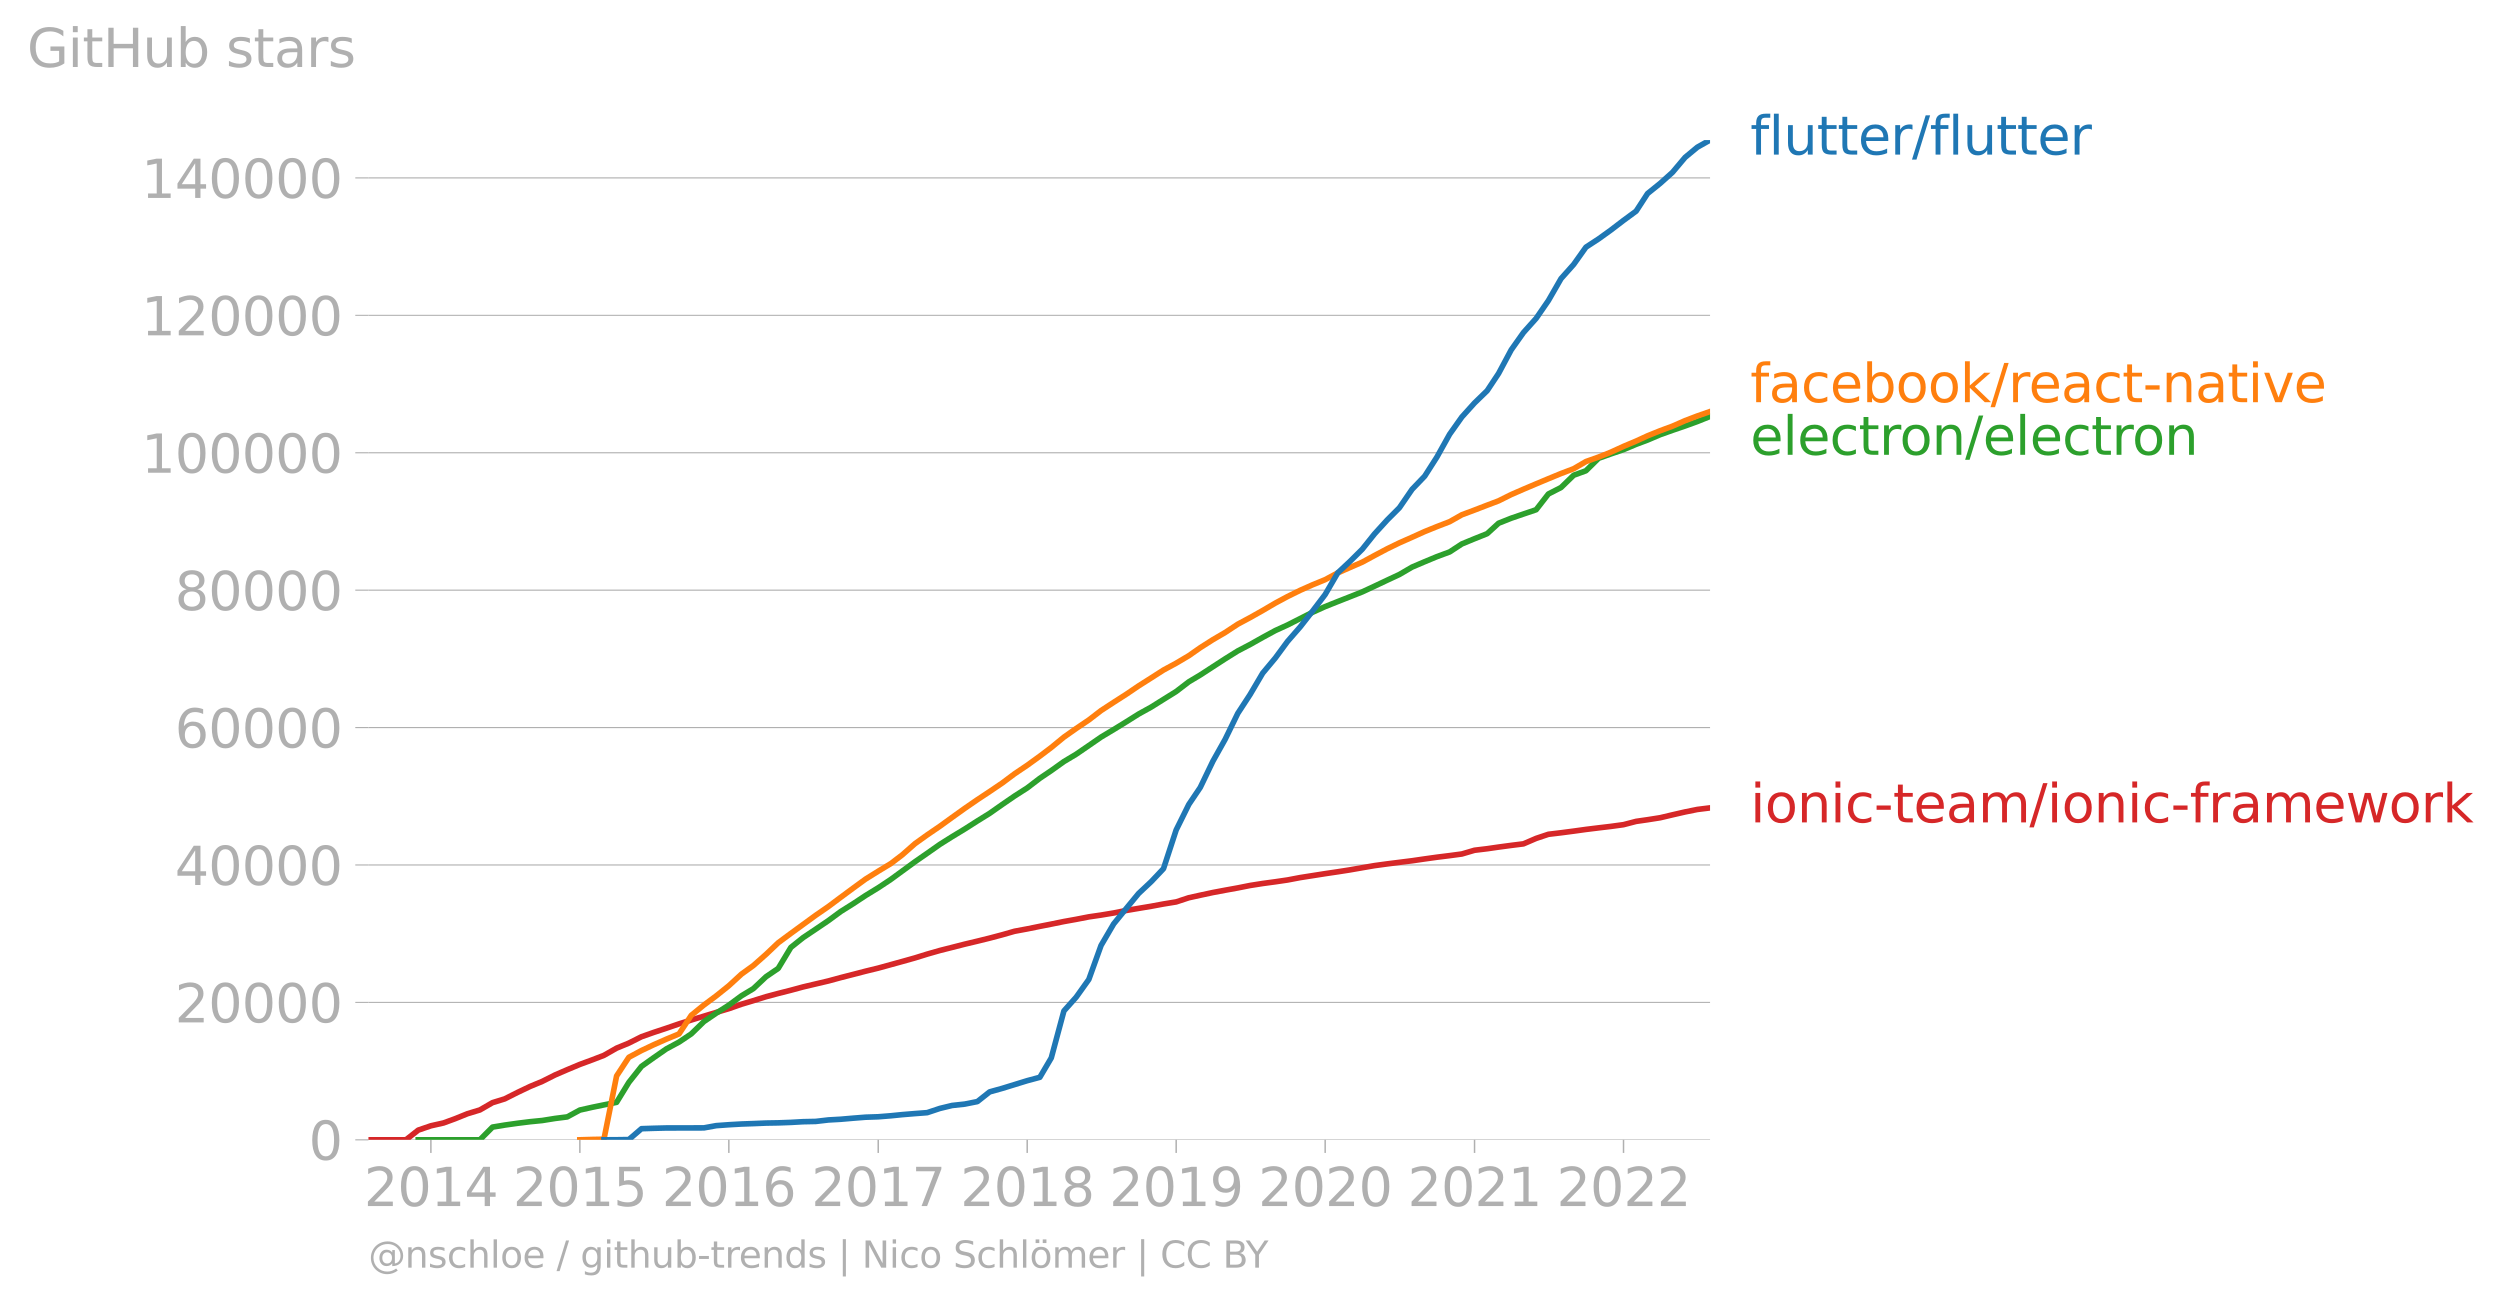 <svg xmlns:xlink="http://www.w3.org/1999/xlink" width="887.289" height="462.573" viewBox="0 0 665.467 346.93" xmlns="http://www.w3.org/2000/svg"><defs><style>*{stroke-linejoin:round;stroke-linecap:butt}</style></defs><g id="figure_1"><path d="M0 346.93h665.467V0H0v346.93z" style="fill:none" id="patch_1"/><g id="axes_1"><path d="M98.073 303.403h357.12V37.29H98.073v266.112z" style="fill:none" id="patch_2"/><g id="matplotlib.axis_1"><g id="xtick_1"><g id="line2d_1"><defs><path id="md5e1596d15" d="M0 0v3.5" style="stroke:#b0b0b0;stroke-width:.4"/></defs><use xlink:href="#md5e1596d15" x="114.696" y="303.403" style="fill:#b0b0b0;stroke:#b0b0b0;stroke-width:.4"/></g><g style="fill:#b0b0b0" transform="matrix(.14 0 0 -.14 96.881 321.04)" id="text_1"><defs><path id="DejaVuSans-32" d="M1228 531h2203V0H469v531q359 372 979 998 621 627 780 809 303 340 423 576 121 236 121 464 0 372-261 606-261 235-680 235-297 0-627-103-329-103-704-313v638q381 153 712 231 332 78 607 78 725 0 1156-363 431-362 431-968 0-288-108-546-107-257-392-607-78-91-497-524-418-433-1181-1211z" transform="scale(.016)"/><path id="DejaVuSans-30" d="M2034 4250q-487 0-733-480-245-479-245-1442 0-959 245-1439 246-480 733-480 491 0 736 480 246 480 246 1439 0 963-246 1442-245 480-736 480zm0 500q785 0 1199-621 414-620 414-1801 0-1178-414-1799Q2819-91 2034-91q-784 0-1198 620-414 621-414 1799 0 1181 414 1801 414 621 1198 621z" transform="scale(.016)"/><path id="DejaVuSans-31" d="M794 531h1031v3560L703 3866v575l1116 225h631V531h1031V0H794v531z" transform="scale(.016)"/><path id="DejaVuSans-34" d="M2419 4116 825 1625h1594v2491zm-166 550h794V1625h666v-525h-666V0h-628v1100H313v609l1940 2957z" transform="scale(.016)"/></defs><use xlink:href="#DejaVuSans-32"/><use xlink:href="#DejaVuSans-30" x="63.623"/><use xlink:href="#DejaVuSans-31" x="127.246"/><use xlink:href="#DejaVuSans-34" x="190.869"/></g></g><g id="xtick_2"><use xlink:href="#md5e1596d15" x="154.352" y="303.403" style="fill:#b0b0b0;stroke:#b0b0b0;stroke-width:.4" id="line2d_2"/><g style="fill:#b0b0b0" transform="matrix(.14 0 0 -.14 136.537 321.04)" id="text_2"><defs><path id="DejaVuSans-35" d="M691 4666h2478v-532H1269V2991q137 47 274 70 138 23 276 23 781 0 1237-428 457-428 457-1159 0-753-469-1171Q2575-91 1722-91q-294 0-599 50Q819 9 494 109v635q281-153 581-228t634-75q541 0 856 284 316 284 316 772 0 487-316 771-315 285-856 285-253 0-505-56-251-56-513-175v2344z" transform="scale(.016)"/></defs><use xlink:href="#DejaVuSans-32"/><use xlink:href="#DejaVuSans-30" x="63.623"/><use xlink:href="#DejaVuSans-31" x="127.246"/><use xlink:href="#DejaVuSans-35" x="190.869"/></g></g><g id="xtick_3"><use xlink:href="#md5e1596d15" x="194.008" y="303.403" style="fill:#b0b0b0;stroke:#b0b0b0;stroke-width:.4" id="line2d_3"/><g style="fill:#b0b0b0" transform="matrix(.14 0 0 -.14 176.193 321.04)" id="text_3"><defs><path id="DejaVuSans-36" d="M2113 2584q-425 0-674-291-248-290-248-796 0-503 248-796 249-292 674-292t673 292q248 293 248 796 0 506-248 796-248 291-673 291zm1253 1979v-575q-238 112-480 171-242 60-480 60-625 0-955-422-329-422-376-1275 184 272 462 417 279 145 613 145 703 0 1111-427 408-426 408-1160 0-719-425-1154Q2819-91 2113-91q-810 0-1238 620-428 621-428 1799 0 1106 525 1764t1409 658q238 0 480-47t505-140z" transform="scale(.016)"/></defs><use xlink:href="#DejaVuSans-32"/><use xlink:href="#DejaVuSans-30" x="63.623"/><use xlink:href="#DejaVuSans-31" x="127.246"/><use xlink:href="#DejaVuSans-36" x="190.869"/></g></g><g id="xtick_4"><use xlink:href="#md5e1596d15" x="233.772" y="303.403" style="fill:#b0b0b0;stroke:#b0b0b0;stroke-width:.4" id="line2d_4"/><g style="fill:#b0b0b0" transform="matrix(.14 0 0 -.14 215.957 321.04)" id="text_4"><defs><path id="DejaVuSans-37" d="M525 4666h3000v-269L1831 0h-659l1594 4134H525v532z" transform="scale(.016)"/></defs><use xlink:href="#DejaVuSans-32"/><use xlink:href="#DejaVuSans-30" x="63.623"/><use xlink:href="#DejaVuSans-31" x="127.246"/><use xlink:href="#DejaVuSans-37" x="190.869"/></g></g><g id="xtick_5"><use xlink:href="#md5e1596d15" x="273.428" y="303.403" style="fill:#b0b0b0;stroke:#b0b0b0;stroke-width:.4" id="line2d_5"/><g style="fill:#b0b0b0" transform="matrix(.14 0 0 -.14 255.613 321.04)" id="text_5"><defs><path id="DejaVuSans-38" d="M2034 2216q-450 0-708-241-257-241-257-662 0-422 257-663 258-241 708-241t709 242q260 243 260 662 0 421-258 662-257 241-711 241zm-631 268q-406 100-633 378-226 279-226 679 0 559 398 884 399 325 1092 325 697 0 1094-325t397-884q0-400-227-679-226-278-629-378 456-106 710-416 255-309 255-755 0-679-414-1042Q2806-91 2034-91q-771 0-1186 362-414 363-414 1042 0 446 256 755 257 310 713 416zm-231 997q0-362 226-565 227-203 636-203 407 0 636 203 230 203 230 565 0 363-230 566-229 203-636 203-409 0-636-203-226-203-226-566z" transform="scale(.016)"/></defs><use xlink:href="#DejaVuSans-32"/><use xlink:href="#DejaVuSans-30" x="63.623"/><use xlink:href="#DejaVuSans-31" x="127.246"/><use xlink:href="#DejaVuSans-38" x="190.869"/></g></g><g id="xtick_6"><use xlink:href="#md5e1596d15" x="313.084" y="303.403" style="fill:#b0b0b0;stroke:#b0b0b0;stroke-width:.4" id="line2d_6"/><g style="fill:#b0b0b0" transform="matrix(.14 0 0 -.14 295.269 321.04)" id="text_6"><defs><path id="DejaVuSans-39" d="M703 97v575q238-113 481-172 244-59 479-59 625 0 954 420 330 420 377 1277-181-269-460-413-278-144-615-144-700 0-1108 423-408 424-408 1159 0 718 425 1152 425 435 1131 435 810 0 1236-621 427-620 427-1801 0-1103-524-1761Q2575-91 1691-91q-238 0-482 47Q966 3 703 97zm1256 1978q425 0 673 290 249 291 249 798 0 503-249 795-248 292-673 292t-673-292q-248-292-248-795 0-507 248-798 248-290 673-290z" transform="scale(.016)"/></defs><use xlink:href="#DejaVuSans-32"/><use xlink:href="#DejaVuSans-30" x="63.623"/><use xlink:href="#DejaVuSans-31" x="127.246"/><use xlink:href="#DejaVuSans-39" x="190.869"/></g></g><g id="xtick_7"><use xlink:href="#md5e1596d15" x="352.74" y="303.403" style="fill:#b0b0b0;stroke:#b0b0b0;stroke-width:.4" id="line2d_7"/><g style="fill:#b0b0b0" transform="matrix(.14 0 0 -.14 334.925 321.04)" id="text_7"><use xlink:href="#DejaVuSans-32"/><use xlink:href="#DejaVuSans-30" x="63.623"/><use xlink:href="#DejaVuSans-32" x="127.246"/><use xlink:href="#DejaVuSans-30" x="190.869"/></g></g><g id="xtick_8"><use xlink:href="#md5e1596d15" x="392.504" y="303.403" style="fill:#b0b0b0;stroke:#b0b0b0;stroke-width:.4" id="line2d_8"/><g style="fill:#b0b0b0" transform="matrix(.14 0 0 -.14 374.69 321.04)" id="text_8"><use xlink:href="#DejaVuSans-32"/><use xlink:href="#DejaVuSans-30" x="63.623"/><use xlink:href="#DejaVuSans-32" x="127.246"/><use xlink:href="#DejaVuSans-31" x="190.869"/></g></g><g id="xtick_9"><use xlink:href="#md5e1596d15" x="432.16" y="303.403" style="fill:#b0b0b0;stroke:#b0b0b0;stroke-width:.4" id="line2d_9"/><g style="fill:#b0b0b0" transform="matrix(.14 0 0 -.14 414.345 321.04)" id="text_9"><use xlink:href="#DejaVuSans-32"/><use xlink:href="#DejaVuSans-30" x="63.623"/><use xlink:href="#DejaVuSans-32" x="127.246"/><use xlink:href="#DejaVuSans-32" x="190.869"/></g></g></g><g id="matplotlib.axis_2"><g id="ytick_1"><path d="M98.073 303.403h357.12" clip-path="url(#p0ed3086b2f)" style="fill:none;stroke:#b0b0b0;stroke-width:.3;stroke-linecap:square" id="line2d_10"/><g id="line2d_11"><defs><path id="md15a784c6e" d="M0 0h-3.5" style="stroke:#b0b0b0;stroke-width:.3"/></defs><use xlink:href="#md15a784c6e" x="98.073" y="303.403" style="fill:#b0b0b0;stroke:#b0b0b0;stroke-width:.3"/></g><use xlink:href="#DejaVuSans-30" style="fill:#b0b0b0" transform="matrix(.14 0 0 -.14 82.166 308.722)" id="text_10"/></g><g id="ytick_2"><path d="M98.073 266.825h357.12" clip-path="url(#p0ed3086b2f)" style="fill:none;stroke:#b0b0b0;stroke-width:.3;stroke-linecap:square" id="line2d_12"/><use xlink:href="#md15a784c6e" x="98.073" y="266.825" style="fill:#b0b0b0;stroke:#b0b0b0;stroke-width:.3" id="line2d_13"/><g style="fill:#b0b0b0" transform="matrix(.14 0 0 -.14 46.536 272.144)" id="text_11"><use xlink:href="#DejaVuSans-32"/><use xlink:href="#DejaVuSans-30" x="63.623"/><use xlink:href="#DejaVuSans-30" x="127.246"/><use xlink:href="#DejaVuSans-30" x="190.869"/><use xlink:href="#DejaVuSans-30" x="254.492"/></g></g><g id="ytick_3"><path d="M98.073 230.248h357.12" clip-path="url(#p0ed3086b2f)" style="fill:none;stroke:#b0b0b0;stroke-width:.3;stroke-linecap:square" id="line2d_14"/><use xlink:href="#md15a784c6e" x="98.073" y="230.248" style="fill:#b0b0b0;stroke:#b0b0b0;stroke-width:.3" id="line2d_15"/><g style="fill:#b0b0b0" transform="matrix(.14 0 0 -.14 46.536 235.567)" id="text_12"><use xlink:href="#DejaVuSans-34"/><use xlink:href="#DejaVuSans-30" x="63.623"/><use xlink:href="#DejaVuSans-30" x="127.246"/><use xlink:href="#DejaVuSans-30" x="190.869"/><use xlink:href="#DejaVuSans-30" x="254.492"/></g></g><g id="ytick_4"><path d="M98.073 193.67h357.12" clip-path="url(#p0ed3086b2f)" style="fill:none;stroke:#b0b0b0;stroke-width:.3;stroke-linecap:square" id="line2d_16"/><use xlink:href="#md15a784c6e" x="98.073" y="193.67" style="fill:#b0b0b0;stroke:#b0b0b0;stroke-width:.3" id="line2d_17"/><g style="fill:#b0b0b0" transform="matrix(.14 0 0 -.14 46.536 198.99)" id="text_13"><use xlink:href="#DejaVuSans-36"/><use xlink:href="#DejaVuSans-30" x="63.623"/><use xlink:href="#DejaVuSans-30" x="127.246"/><use xlink:href="#DejaVuSans-30" x="190.869"/><use xlink:href="#DejaVuSans-30" x="254.492"/></g></g><g id="ytick_5"><path d="M98.073 157.093h357.12" clip-path="url(#p0ed3086b2f)" style="fill:none;stroke:#b0b0b0;stroke-width:.3;stroke-linecap:square" id="line2d_18"/><use xlink:href="#md15a784c6e" x="98.073" y="157.093" style="fill:#b0b0b0;stroke:#b0b0b0;stroke-width:.3" id="line2d_19"/><g style="fill:#b0b0b0" transform="matrix(.14 0 0 -.14 46.536 162.412)" id="text_14"><use xlink:href="#DejaVuSans-38"/><use xlink:href="#DejaVuSans-30" x="63.623"/><use xlink:href="#DejaVuSans-30" x="127.246"/><use xlink:href="#DejaVuSans-30" x="190.869"/><use xlink:href="#DejaVuSans-30" x="254.492"/></g></g><g id="ytick_6"><path d="M98.073 120.515h357.12" clip-path="url(#p0ed3086b2f)" style="fill:none;stroke:#b0b0b0;stroke-width:.3;stroke-linecap:square" id="line2d_20"/><use xlink:href="#md15a784c6e" x="98.073" y="120.515" style="fill:#b0b0b0;stroke:#b0b0b0;stroke-width:.3" id="line2d_21"/><g style="fill:#b0b0b0" transform="matrix(.14 0 0 -.14 37.628 125.834)" id="text_15"><use xlink:href="#DejaVuSans-31"/><use xlink:href="#DejaVuSans-30" x="63.623"/><use xlink:href="#DejaVuSans-30" x="127.246"/><use xlink:href="#DejaVuSans-30" x="190.869"/><use xlink:href="#DejaVuSans-30" x="254.492"/><use xlink:href="#DejaVuSans-30" x="318.115"/></g></g><g id="ytick_7"><path d="M98.073 83.938h357.12" clip-path="url(#p0ed3086b2f)" style="fill:none;stroke:#b0b0b0;stroke-width:.3;stroke-linecap:square" id="line2d_22"/><use xlink:href="#md15a784c6e" x="98.073" y="83.938" style="fill:#b0b0b0;stroke:#b0b0b0;stroke-width:.3" id="line2d_23"/><g style="fill:#b0b0b0" transform="matrix(.14 0 0 -.14 37.628 89.257)" id="text_16"><use xlink:href="#DejaVuSans-31"/><use xlink:href="#DejaVuSans-32" x="63.623"/><use xlink:href="#DejaVuSans-30" x="127.246"/><use xlink:href="#DejaVuSans-30" x="190.869"/><use xlink:href="#DejaVuSans-30" x="254.492"/><use xlink:href="#DejaVuSans-30" x="318.115"/></g></g><g id="ytick_8"><path d="M98.073 47.36h357.12" clip-path="url(#p0ed3086b2f)" style="fill:none;stroke:#b0b0b0;stroke-width:.3;stroke-linecap:square" id="line2d_24"/><use xlink:href="#md15a784c6e" x="98.073" y="47.361" style="fill:#b0b0b0;stroke:#b0b0b0;stroke-width:.3" id="line2d_25"/><g style="fill:#b0b0b0" transform="matrix(.14 0 0 -.14 37.628 52.68)" id="text_17"><use xlink:href="#DejaVuSans-31"/><use xlink:href="#DejaVuSans-34" x="63.623"/><use xlink:href="#DejaVuSans-30" x="127.246"/><use xlink:href="#DejaVuSans-30" x="190.869"/><use xlink:href="#DejaVuSans-30" x="254.492"/><use xlink:href="#DejaVuSans-30" x="318.115"/></g></g><g style="fill:#b0b0b0" transform="matrix(.14 0 0 -.14 7.2 17.838)" id="text_18"><defs><path id="DejaVuSans-47" d="M3809 666v1253H2778v519h1656V434q-365-259-806-392-440-133-940-133-1094 0-1712 639-617 640-617 1780 0 1144 617 1783 618 639 1712 639 456 0 867-113 411-112 758-331v-672q-350 297-744 447t-828 150q-857 0-1287-478-429-478-429-1425 0-944 429-1422 430-478 1287-478 334 0 596 58 263 58 472 180z" transform="scale(.016)"/><path id="DejaVuSans-69" d="M603 3500h575V0H603v3500zm0 1363h575v-729H603v729z" transform="scale(.016)"/><path id="DejaVuSans-74" d="M1172 4494v-994h1184v-447H1172V1153q0-428 117-550t477-122h590V0h-590q-666 0-919 248-253 249-253 905v1900H172v447h422v994h578z" transform="scale(.016)"/><path id="DejaVuSans-48" d="M628 4666h631V2753h2294v1913h631V0h-631v2222H1259V0H628v4666z" transform="scale(.016)"/><path id="DejaVuSans-75" d="M544 1381v2119h575V1403q0-497 193-746 194-248 582-248 465 0 735 297 271 297 271 810v1984h575V0h-575v538q-209-319-486-474-276-155-642-155-603 0-916 375-312 375-312 1097zm1447 2203z" transform="scale(.016)"/><path id="DejaVuSans-62" d="M3116 1747q0 634-261 995t-717 361q-457 0-718-361t-261-995q0-634 261-995t718-361q456 0 717 361t261 995zM1159 2969q182 312 458 463 277 152 661 152 638 0 1036-506 399-506 399-1331T3314 415Q2916-91 2278-91q-384 0-661 152-276 152-458 464V0H581v4863h578V2969z" transform="scale(.016)"/><path id="DejaVuSans-73" d="M2834 3397v-544q-243 125-506 187-262 63-544 63-428 0-642-131t-214-394q0-200 153-314t616-217l197-44q612-131 870-370t258-667q0-488-386-773Q2250-91 1575-91q-281 0-586 55T347 128v594q319-166 628-249 309-82 613-82 406 0 624 139 219 139 219 392 0 234-158 359-157 125-692 241l-200 47q-534 112-772 345-237 233-237 639 0 494 350 762 350 269 994 269 318 0 599-47 282-46 519-140z" transform="scale(.016)"/><path id="DejaVuSans-61" d="M2194 1759q-697 0-966-159t-269-544q0-306 202-486 202-179 548-179 479 0 768 339t289 901v128h-572zm1147 238V0h-575v531q-197-318-491-470T1556-91q-537 0-855 302-317 302-317 808 0 590 395 890 396 300 1180 300h807v57q0 397-261 614t-733 217q-300 0-585-72-284-72-546-216v532q315 122 612 182 297 61 578 61 760 0 1135-394 375-393 375-1193z" transform="scale(.016)"/><path id="DejaVuSans-72" d="M2631 2963q-97 56-211 82-114 27-251 27-488 0-749-317t-261-911V0H581v3500h578v-544q182 319 472 473 291 155 707 155 59 0 131-8 72-7 159-23l3-590z" transform="scale(.016)"/></defs><use xlink:href="#DejaVuSans-47"/><use xlink:href="#DejaVuSans-69" x="77.49"/><use xlink:href="#DejaVuSans-74" x="105.273"/><use xlink:href="#DejaVuSans-48" x="144.482"/><use xlink:href="#DejaVuSans-75" x="219.678"/><use xlink:href="#DejaVuSans-62" x="283.057"/><use xlink:href="#DejaVuSans-20" x="346.533"/><use xlink:href="#DejaVuSans-73" x="378.32"/><use xlink:href="#DejaVuSans-74" x="430.42"/><use xlink:href="#DejaVuSans-61" x="469.629"/><use xlink:href="#DejaVuSans-72" x="530.908"/><use xlink:href="#DejaVuSans-73" x="572.021"/></g></g><path d="m98.073 303.403 3.368-.002 3.26-.002 3.368-.004 3.259-2.57 3.368-1.151 3.368-.757 3.042-1.114 3.368-1.36 3.26-.987 3.368-1.944 3.259-1.006 3.368-1.7 3.368-1.604 3.26-1.354 3.367-1.695 3.26-1.41 3.368-1.407 3.368-1.241 3.042-1.175 3.368-1.916 3.26-1.344 3.367-1.694 3.26-1.15 3.368-1.114 3.368-1.16 3.26-1.027 3.367-1.025 3.26-.993 3.368-1.002 3.368-1.181 3.15-.946 3.369-1.05 3.259-.872 3.368-.854 3.26-.882 3.367-.797 3.368-.792 3.26-.887 3.368-.863 3.26-.847 3.367-.82 3.368-.93 3.042-.838 3.368-.945 3.26-1.013 3.368-.964 3.26-.825 3.367-.862 3.368-.802 3.26-.805 3.368-.893 3.259-.934 3.368-.626 3.368-.682 3.042-.598 3.368-.686 3.26-.585 3.368-.655 3.259-.475 3.368-.562 3.368-.673 3.26-.552 3.368-.565 3.259-.604 3.368-.55 3.368-1.108 3.042-.672 3.368-.722 3.26-.613 3.367-.609 3.26-.649 3.368-.53 3.368-.456 3.26-.479 3.367-.638 3.26-.512 3.368-.53 3.368-.5 3.15-.492 3.369-.589 3.259-.56 3.368-.46 3.26-.412 3.367-.422 3.368-.492 3.26-.454 3.368-.42 3.26-.437 3.367-.992 3.368-.408 3.042-.44 3.368-.452 3.26-.408 3.368-1.45 3.26-1.092 3.367-.404 3.368-.441 3.26-.452 3.368-.415 3.26-.388 3.367-.46 3.368-.878 3.042-.44 3.368-.531 3.26-.772 3.368-.774 3.26-.658 3.367-.42" clip-path="url(#p0ed3086b2f)" style="fill:none;stroke:#d62728;stroke-width:1.5;stroke-linecap:square" id="line2d_26"/><path d="m111.328 303.403 3.368-.002h13.038l3.368-3.382 3.259-.54 3.368-.475 3.368-.42 3.26-.322 3.367-.542 3.26-.413 3.368-1.825 3.368-.755 3.042-.624 3.368-.675 3.26-5.31 3.367-4.259 3.26-2.32 3.368-2.34 3.368-1.81 3.26-2.187 3.367-3.278 3.26-2.22 3.368-2.158 3.368-2.48 3.15-1.897 3.369-3.17 3.259-2.223 3.368-5.587 3.26-2.604 3.367-2.257 3.368-2.28 3.26-2.4 3.368-2.113 3.26-2.156 3.367-2.061 3.368-2.237 3.042-2.226 3.368-2.46 3.26-2.265 3.368-2.363 3.26-2.05 3.367-2.041 3.368-2.151 3.26-2.021 3.368-2.365 3.259-2.237 3.368-2.154 3.368-2.575 3.042-2.052 3.368-2.405 3.26-1.953 3.368-2.308 3.259-2.252 3.368-2.013 3.368-2.069 3.26-2.05 3.368-1.865 3.259-2.041 3.368-2.094 3.368-2.58 3.042-1.815 3.368-2.19 3.26-2.115 3.367-2.103 3.26-1.701 3.368-1.895 3.368-1.83 3.26-1.486 3.367-1.71 3.26-1.653 3.368-1.524 3.368-1.342 3.15-1.24 3.369-1.331 3.259-1.52 3.368-1.593 3.26-1.518 3.367-1.968 3.368-1.436 3.26-1.355 3.368-1.243 3.26-2.13 3.367-1.39 3.368-1.347 3.042-2.778 3.368-1.339 3.26-1.115 3.368-1.142 3.26-4.188 3.367-1.723 3.368-3.273 3.26-1.184 3.368-3.323 3.26-1.16 3.367-1.142 3.368-1.414 3.042-1.14 3.368-1.437 3.26-1.157 3.368-1.154 3.26-1.182 3.367-1.355" clip-path="url(#p0ed3086b2f)" style="fill:none;stroke:#2ca02c;stroke-width:1.5;stroke-linecap:square" id="line2d_27"/><path d="m154.352 303.403 3.368-.097 3.042-.057 3.368-16.84 3.26-4.97 3.367-1.804 3.26-1.542 3.368-1.485 3.368-1.394 3.26-4.954 3.367-2.743 3.26-2.424 3.368-2.705 3.368-3.092 3.15-2.27 3.369-2.979 3.259-3.094 3.368-2.497 3.26-2.374 3.367-2.452 3.368-2.325 3.26-2.436 3.368-2.489 3.26-2.376 3.367-2.096 3.368-2.04 3.042-2.32 3.368-2.964 3.26-2.34 3.368-2.298 3.26-2.358 3.367-2.41 3.368-2.319 3.26-2.158 3.368-2.28 3.259-2.437 3.368-2.27 3.368-2.435 3.042-2.301 3.368-2.764 3.26-2.297 3.368-2.27 3.259-2.505 3.368-2.195 3.368-2.161 3.26-2.208 3.368-2.136 3.259-2.088 3.368-1.822 3.368-1.992 3.042-2.127 3.368-2.143 3.26-1.904 3.367-2.215 3.26-1.746 3.368-1.897 3.368-1.973 3.26-1.75 3.367-1.66 3.26-1.448 3.368-1.379 3.368-1.812 3.15-1.383 3.369-1.468 3.259-1.767 3.368-1.785 3.26-1.582 3.367-1.492 3.368-1.52 3.26-1.32 3.368-1.3 3.26-1.842 3.367-1.257 3.368-1.3 3.042-1.15 3.368-1.678 3.26-1.42 3.368-1.427 3.26-1.366 3.367-1.387 3.368-1.28 3.26-1.904 3.368-1.196 3.26-1.298 3.367-1.542 3.368-1.417 3.042-1.4 3.368-1.36 3.26-1.205 3.368-1.478 3.26-1.242 3.367-1.169" clip-path="url(#p0ed3086b2f)" style="fill:none;stroke:#ff7f0e;stroke-width:1.5;stroke-linecap:square" id="line2d_28"/><g style="fill:#1f77b4" transform="matrix(.14 0 0 -.14 465.907 41.154)" id="text_19"><defs><path id="DejaVuSans-66" d="M2375 4863v-479h-550q-309 0-430-125-120-125-120-450v-309h947v-447h-947V0H697v3053H147v447h550v244q0 584 272 851 272 268 862 268h544z" transform="scale(.016)"/><path id="DejaVuSans-6c" d="M603 4863h575V0H603v4863z" transform="scale(.016)"/><path id="DejaVuSans-65" d="M3597 1894v-281H953q38-594 358-905t892-311q331 0 642 81t618 244V178Q3153 47 2828-22t-659-69q-838 0-1327 487-489 488-489 1320 0 859 464 1363 464 505 1252 505 706 0 1117-455 411-454 411-1235zm-575 169q-6 471-264 752-258 282-683 282-481 0-770-272t-333-766l2050 4z" transform="scale(.016)"/><path id="DejaVuSans-2f" d="M1625 4666h531L531-594H0l1625 5260z" transform="scale(.016)"/></defs><use xlink:href="#DejaVuSans-66"/><use xlink:href="#DejaVuSans-6c" x="35.205"/><use xlink:href="#DejaVuSans-75" x="62.988"/><use xlink:href="#DejaVuSans-74" x="126.367"/><use xlink:href="#DejaVuSans-74" x="165.576"/><use xlink:href="#DejaVuSans-65" x="204.785"/><use xlink:href="#DejaVuSans-72" x="266.309"/><use xlink:href="#DejaVuSans-2f" x="307.422"/><use xlink:href="#DejaVuSans-66" x="341.113"/><use xlink:href="#DejaVuSans-6c" x="376.318"/><use xlink:href="#DejaVuSans-75" x="404.102"/><use xlink:href="#DejaVuSans-74" x="467.48"/><use xlink:href="#DejaVuSans-74" x="506.689"/><use xlink:href="#DejaVuSans-65" x="545.898"/><use xlink:href="#DejaVuSans-72" x="607.422"/></g><g style="fill:#ff7f0e" transform="matrix(.14 0 0 -.14 465.907 107.064)" id="text_20"><defs><path id="DejaVuSans-63" d="M3122 3366v-538q-244 135-489 202t-495 67q-560 0-870-355-309-354-309-995t309-996q310-354 870-354 250 0 495 67t489 202V134Q2881 22 2623-34q-257-57-548-57-791 0-1257 497-465 497-465 1341 0 856 470 1346 471 491 1290 491 265 0 518-55 253-54 491-163z" transform="scale(.016)"/><path id="DejaVuSans-6f" d="M1959 3097q-462 0-731-361t-269-989q0-628 267-989 268-361 733-361 460 0 728 362 269 363 269 988 0 622-269 986-268 364-728 364zm0 487q750 0 1178-488 429-487 429-1349 0-859-429-1349Q2709-91 1959-91q-753 0-1180 489-426 490-426 1349 0 862 426 1349 427 488 1180 488z" transform="scale(.016)"/><path id="DejaVuSans-6b" d="M581 4863h578V1991l1716 1509h734L1753 1863 3688 0h-750L1159 1709V0H581v4863z" transform="scale(.016)"/><path id="DejaVuSans-2d" d="M313 2009h1684v-512H313v512z" transform="scale(.016)"/><path id="DejaVuSans-6e" d="M3513 2113V0h-575v2094q0 497-194 743-194 247-581 247-466 0-735-297-269-296-269-809V0H581v3500h578v-544q207 316 486 472 280 156 646 156 603 0 912-373 310-373 310-1098z" transform="scale(.016)"/><path id="DejaVuSans-76" d="M191 3500h609L1894 563l1094 2937h609L2284 0h-781L191 3500z" transform="scale(.016)"/></defs><use xlink:href="#DejaVuSans-66"/><use xlink:href="#DejaVuSans-61" x="35.205"/><use xlink:href="#DejaVuSans-63" x="96.484"/><use xlink:href="#DejaVuSans-65" x="151.465"/><use xlink:href="#DejaVuSans-62" x="212.988"/><use xlink:href="#DejaVuSans-6f" x="276.465"/><use xlink:href="#DejaVuSans-6f" x="337.646"/><use xlink:href="#DejaVuSans-6b" x="398.828"/><use xlink:href="#DejaVuSans-2f" x="456.738"/><use xlink:href="#DejaVuSans-72" x="490.43"/><use xlink:href="#DejaVuSans-65" x="529.293"/><use xlink:href="#DejaVuSans-61" x="590.816"/><use xlink:href="#DejaVuSans-63" x="652.096"/><use xlink:href="#DejaVuSans-74" x="707.076"/><use xlink:href="#DejaVuSans-2d" x="746.285"/><use xlink:href="#DejaVuSans-6e" x="782.369"/><use xlink:href="#DejaVuSans-61" x="845.748"/><use xlink:href="#DejaVuSans-74" x="907.027"/><use xlink:href="#DejaVuSans-69" x="946.236"/><use xlink:href="#DejaVuSans-76" x="974.02"/><use xlink:href="#DejaVuSans-65" x="1033.199"/></g><g style="fill:#2ca02c" transform="matrix(.14 0 0 -.14 465.907 121.064)" id="text_21"><use xlink:href="#DejaVuSans-65"/><use xlink:href="#DejaVuSans-6c" x="61.523"/><use xlink:href="#DejaVuSans-65" x="89.307"/><use xlink:href="#DejaVuSans-63" x="150.83"/><use xlink:href="#DejaVuSans-74" x="205.811"/><use xlink:href="#DejaVuSans-72" x="245.02"/><use xlink:href="#DejaVuSans-6f" x="283.883"/><use xlink:href="#DejaVuSans-6e" x="345.064"/><use xlink:href="#DejaVuSans-2f" x="408.443"/><use xlink:href="#DejaVuSans-65" x="442.135"/><use xlink:href="#DejaVuSans-6c" x="503.658"/><use xlink:href="#DejaVuSans-65" x="531.441"/><use xlink:href="#DejaVuSans-63" x="592.965"/><use xlink:href="#DejaVuSans-74" x="647.945"/><use xlink:href="#DejaVuSans-72" x="687.154"/><use xlink:href="#DejaVuSans-6f" x="726.018"/><use xlink:href="#DejaVuSans-6e" x="787.199"/></g><g style="fill:#d62728" transform="matrix(.14 0 0 -.14 465.907 218.911)" id="text_22"><defs><path id="DejaVuSans-6d" d="M3328 2828q216 388 516 572t706 184q547 0 844-383 297-382 297-1088V0h-578v2094q0 503-179 746-178 244-543 244-447 0-707-297-259-296-259-809V0h-578v2094q0 506-178 748t-550 242q-441 0-701-298-259-298-259-808V0H581v3500h578v-544q197 322 472 475t653 153q382 0 649-194 267-193 395-562z" transform="scale(.016)"/><path id="DejaVuSans-77" d="M269 3500h575l719-2731 715 2731h678l719-2731 716 2731h575L4050 0h-678l-753 2869L1863 0h-679L269 3500z" transform="scale(.016)"/></defs><use xlink:href="#DejaVuSans-69"/><use xlink:href="#DejaVuSans-6f" x="27.783"/><use xlink:href="#DejaVuSans-6e" x="88.965"/><use xlink:href="#DejaVuSans-69" x="152.344"/><use xlink:href="#DejaVuSans-63" x="180.127"/><use xlink:href="#DejaVuSans-2d" x="235.107"/><use xlink:href="#DejaVuSans-74" x="271.191"/><use xlink:href="#DejaVuSans-65" x="310.4"/><use xlink:href="#DejaVuSans-61" x="371.924"/><use xlink:href="#DejaVuSans-6d" x="433.203"/><use xlink:href="#DejaVuSans-2f" x="530.615"/><use xlink:href="#DejaVuSans-69" x="564.307"/><use xlink:href="#DejaVuSans-6f" x="592.09"/><use xlink:href="#DejaVuSans-6e" x="653.271"/><use xlink:href="#DejaVuSans-69" x="716.65"/><use xlink:href="#DejaVuSans-63" x="744.434"/><use xlink:href="#DejaVuSans-2d" x="799.414"/><use xlink:href="#DejaVuSans-66" x="835.498"/><use xlink:href="#DejaVuSans-72" x="870.703"/><use xlink:href="#DejaVuSans-61" x="911.816"/><use xlink:href="#DejaVuSans-6d" x="973.096"/><use xlink:href="#DejaVuSans-65" x="1070.508"/><use xlink:href="#DejaVuSans-77" x="1132.031"/><use xlink:href="#DejaVuSans-6f" x="1213.818"/><use xlink:href="#DejaVuSans-72" x="1275"/><use xlink:href="#DejaVuSans-6b" x="1316.113"/></g><g style="fill:#b0b0b0" transform="matrix(.097 0 0 -.097 98.073 337.44)" id="text_23"><defs><path id="DejaVuSans-40" d="M2381 1678q0-447 222-702 222-254 610-254 384 0 604 256 221 256 221 700 0 438-225 695-225 258-607 258-378 0-602-256-223-256-223-697zm1703-934q-187-241-429-355t-564-114q-538 0-874 389t-336 1014q0 625 337 1015 338 391 873 391 322 0 565-117 244-117 428-354v409h447V722q457 69 714 417 258 349 258 902 0 334-99 628-98 294-298 544-325 409-792 626t-1017 217q-384 0-738-102-353-101-653-301-490-319-767-836-276-517-276-1120 0-497 179-932 180-434 521-765 328-325 759-495 431-171 922-171 403 0 792 136t714 389l281-347q-390-303-851-464t-936-161q-578 0-1091 205-512 205-912 595Q841 78 631 592q-209 514-209 1105 0 569 212 1084 213 516 607 907 403 396 931 607t1119 211q662 0 1229-272 568-271 952-771 234-307 357-666 124-359 124-744 0-822-497-1297T4084 263v481z" transform="scale(.016)"/><path id="DejaVuSans-68" d="M3513 2113V0h-575v2094q0 497-194 743-194 247-581 247-466 0-735-297-269-296-269-809V0H581v4863h578V2956q207 316 486 472 280 156 646 156 603 0 912-373 310-373 310-1098z" transform="scale(.016)"/><path id="DejaVuSans-67" d="M2906 1791q0 625-258 968-257 344-723 344-462 0-720-344-258-343-258-968 0-622 258-966t720-344q466 0 723 344 258 344 258 966zm575-1357q0-893-397-1329-396-436-1215-436-303 0-572 45t-522 139v559q253-137 500-202 247-66 503-66 566 0 847 295t281 892v285q-178-310-456-463T1784 0Q1141 0 747 490 353 981 353 1791q0 812 394 1302 394 491 1037 491 388 0 666-153t456-462v531h575V434z" transform="scale(.016)"/><path id="DejaVuSans-64" d="M2906 2969v1894h575V0h-575v525q-181-312-458-464-276-152-664-152-634 0-1033 506-398 507-398 1332t398 1331q399 506 1033 506 388 0 664-152 277-151 458-463zM947 1747q0-634 261-995t717-361q456 0 718 361 263 361 263 995t-263 995q-262 361-718 361t-717-361q-261-361-261-995z" transform="scale(.016)"/><path id="DejaVuSans-7c" d="M1344 4891v-6400H813v6400h531z" transform="scale(.016)"/><path id="DejaVuSans-4e" d="M628 4666h850L3547 763v3903h612V0h-850L1241 3903V0H628v4666z" transform="scale(.016)"/><path id="DejaVuSans-53" d="M3425 4513v-616q-359 172-678 256-319 85-616 85-515 0-795-200t-280-569q0-310 186-468 186-157 705-254l381-78q706-135 1042-474t336-907q0-679-455-1029Q2797-91 1919-91q-331 0-705 75-373 75-773 222v650q384-215 753-325 369-109 725-109 540 0 834 212 294 213 294 607 0 343-211 537t-692 291l-385 75q-706 140-1022 440-315 300-315 835 0 619 436 975t1201 356q329 0 669-60 341-59 697-177z" transform="scale(.016)"/><path id="DejaVuSans-f6" d="M1959 3097q-462 0-731-361t-269-989q0-628 267-989 268-361 733-361 460 0 728 362 269 363 269 988 0 622-269 986-268 364-728 364zm0 487q750 0 1178-488 429-487 429-1349 0-859-429-1349Q2709-91 1959-91q-753 0-1180 489-426 490-426 1349 0 862 426 1349 427 488 1180 488zm295 1266h634v-631h-634v631zm-1222 0h634v-631h-634v631z" transform="scale(.016)"/><path id="DejaVuSans-43" d="M4122 4306v-665q-319 297-680 443-361 147-767 147-800 0-1225-489t-425-1414q0-922 425-1411t1225-489q406 0 767 147t680 444V359q-331-225-702-338-370-112-782-112-1060 0-1670 648-609 649-609 1771 0 1125 609 1773 610 649 1670 649 418 0 788-111 371-111 696-333z" transform="scale(.016)"/><path id="DejaVuSans-42" d="M1259 2228V519h1013q509 0 754 211 246 211 246 645 0 438-246 645-245 208-754 208H1259zm0 1919V2741h935q462 0 688 173 227 174 227 530 0 353-227 528-226 175-688 175h-935zm-631 519h1613q722 0 1112-300 391-300 391-853 0-429-200-682t-588-315q466-100 724-418 258-317 258-792 0-625-425-966Q3088 0 2303 0H628v4666z" transform="scale(.016)"/><path id="DejaVuSans-59" d="M-13 4666h679l1293-1919 1285 1919h678L2272 2222V0h-634v2222L-13 4666z" transform="scale(.016)"/></defs><use xlink:href="#DejaVuSans-40"/><use xlink:href="#DejaVuSans-6e" x="100"/><use xlink:href="#DejaVuSans-73" x="163.379"/><use xlink:href="#DejaVuSans-63" x="215.479"/><use xlink:href="#DejaVuSans-68" x="270.459"/><use xlink:href="#DejaVuSans-6c" x="333.838"/><use xlink:href="#DejaVuSans-6f" x="361.621"/><use xlink:href="#DejaVuSans-65" x="422.803"/><use xlink:href="#DejaVuSans-20" x="484.326"/><use xlink:href="#DejaVuSans-2f" x="516.113"/><use xlink:href="#DejaVuSans-20" x="549.805"/><use xlink:href="#DejaVuSans-67" x="581.592"/><use xlink:href="#DejaVuSans-69" x="645.068"/><use xlink:href="#DejaVuSans-74" x="672.852"/><use xlink:href="#DejaVuSans-68" x="712.061"/><use xlink:href="#DejaVuSans-75" x="775.439"/><use xlink:href="#DejaVuSans-62" x="838.818"/><use xlink:href="#DejaVuSans-2d" x="902.295"/><use xlink:href="#DejaVuSans-74" x="938.379"/><use xlink:href="#DejaVuSans-72" x="977.588"/><use xlink:href="#DejaVuSans-65" x="1016.451"/><use xlink:href="#DejaVuSans-6e" x="1077.975"/><use xlink:href="#DejaVuSans-64" x="1141.354"/><use xlink:href="#DejaVuSans-73" x="1204.83"/><use xlink:href="#DejaVuSans-20" x="1256.93"/><use xlink:href="#DejaVuSans-7c" x="1288.717"/><use xlink:href="#DejaVuSans-20" x="1322.408"/><use xlink:href="#DejaVuSans-4e" x="1354.195"/><use xlink:href="#DejaVuSans-69" x="1429"/><use xlink:href="#DejaVuSans-63" x="1456.783"/><use xlink:href="#DejaVuSans-6f" x="1511.764"/><use xlink:href="#DejaVuSans-20" x="1572.945"/><use xlink:href="#DejaVuSans-53" x="1604.732"/><use xlink:href="#DejaVuSans-63" x="1668.209"/><use xlink:href="#DejaVuSans-68" x="1723.189"/><use xlink:href="#DejaVuSans-6c" x="1786.568"/><use xlink:href="#DejaVuSans-f6" x="1814.352"/><use xlink:href="#DejaVuSans-6d" x="1875.533"/><use xlink:href="#DejaVuSans-65" x="1972.945"/><use xlink:href="#DejaVuSans-72" x="2034.469"/><use xlink:href="#DejaVuSans-20" x="2075.582"/><use xlink:href="#DejaVuSans-7c" x="2107.369"/><use xlink:href="#DejaVuSans-20" x="2141.061"/><use xlink:href="#DejaVuSans-43" x="2172.848"/><use xlink:href="#DejaVuSans-43" x="2242.672"/><use xlink:href="#DejaVuSans-20" x="2312.496"/><use xlink:href="#DejaVuSans-42" x="2344.283"/><use xlink:href="#DejaVuSans-59" x="2407.387"/></g><path d="m160.762 303.403 3.368-.02 3.26-.046 3.367-2.895 3.26-.106 3.368-.086 3.368-.006 3.26-.005 3.367-.013 3.26-.593 3.368-.243 3.368-.192 3.15-.11 3.369-.14 3.259-.057 3.368-.123 3.26-.184 3.367-.073 3.368-.394 3.26-.184 3.368-.29 3.26-.257 3.367-.112 3.368-.269 3.042-.305 3.368-.278 3.26-.247 3.368-1.121 3.26-.79 3.367-.368 3.368-.67 3.26-2.58 3.368-.938 3.259-1.002 3.368-1.039 3.368-.903 3.042-5.161 3.368-12.51 3.26-3.656 3.368-4.716 3.259-9.059 3.368-5.748 3.368-4.131 3.26-3.954 3.368-3.159 3.259-3.446 3.368-10.289 3.368-6.8 3.042-4.515 3.368-6.994 3.26-5.823 3.367-6.911 3.26-4.99 3.368-5.72 3.368-4.036 3.26-4.424 3.367-3.86 3.26-4.169 3.368-4.43 3.368-5.79 3.15-2.939 3.369-3.34 3.259-4.076 3.368-3.7 3.26-3.264 3.367-4.898 3.368-3.511 3.26-5.105 3.368-6.04 3.26-4.6 3.367-3.733 3.368-3.268 3.042-4.585 3.368-6.295 3.26-4.603 3.368-3.766 3.26-4.73 3.367-5.852 3.368-3.78 3.26-4.592 3.368-2.199 3.26-2.346 3.367-2.575 3.368-2.473 3.042-4.682 3.368-2.716 3.26-2.92 3.368-3.996 3.26-2.705 3.367-1.893" clip-path="url(#p0ed3086b2f)" style="fill:none;stroke:#1f77b4;stroke-width:1.5;stroke-linecap:square" id="line2d_29"/></g></g><defs><clipPath id="p0ed3086b2f"><path d="M98.073 37.291h357.12v266.112H98.073z"/></clipPath></defs></svg>